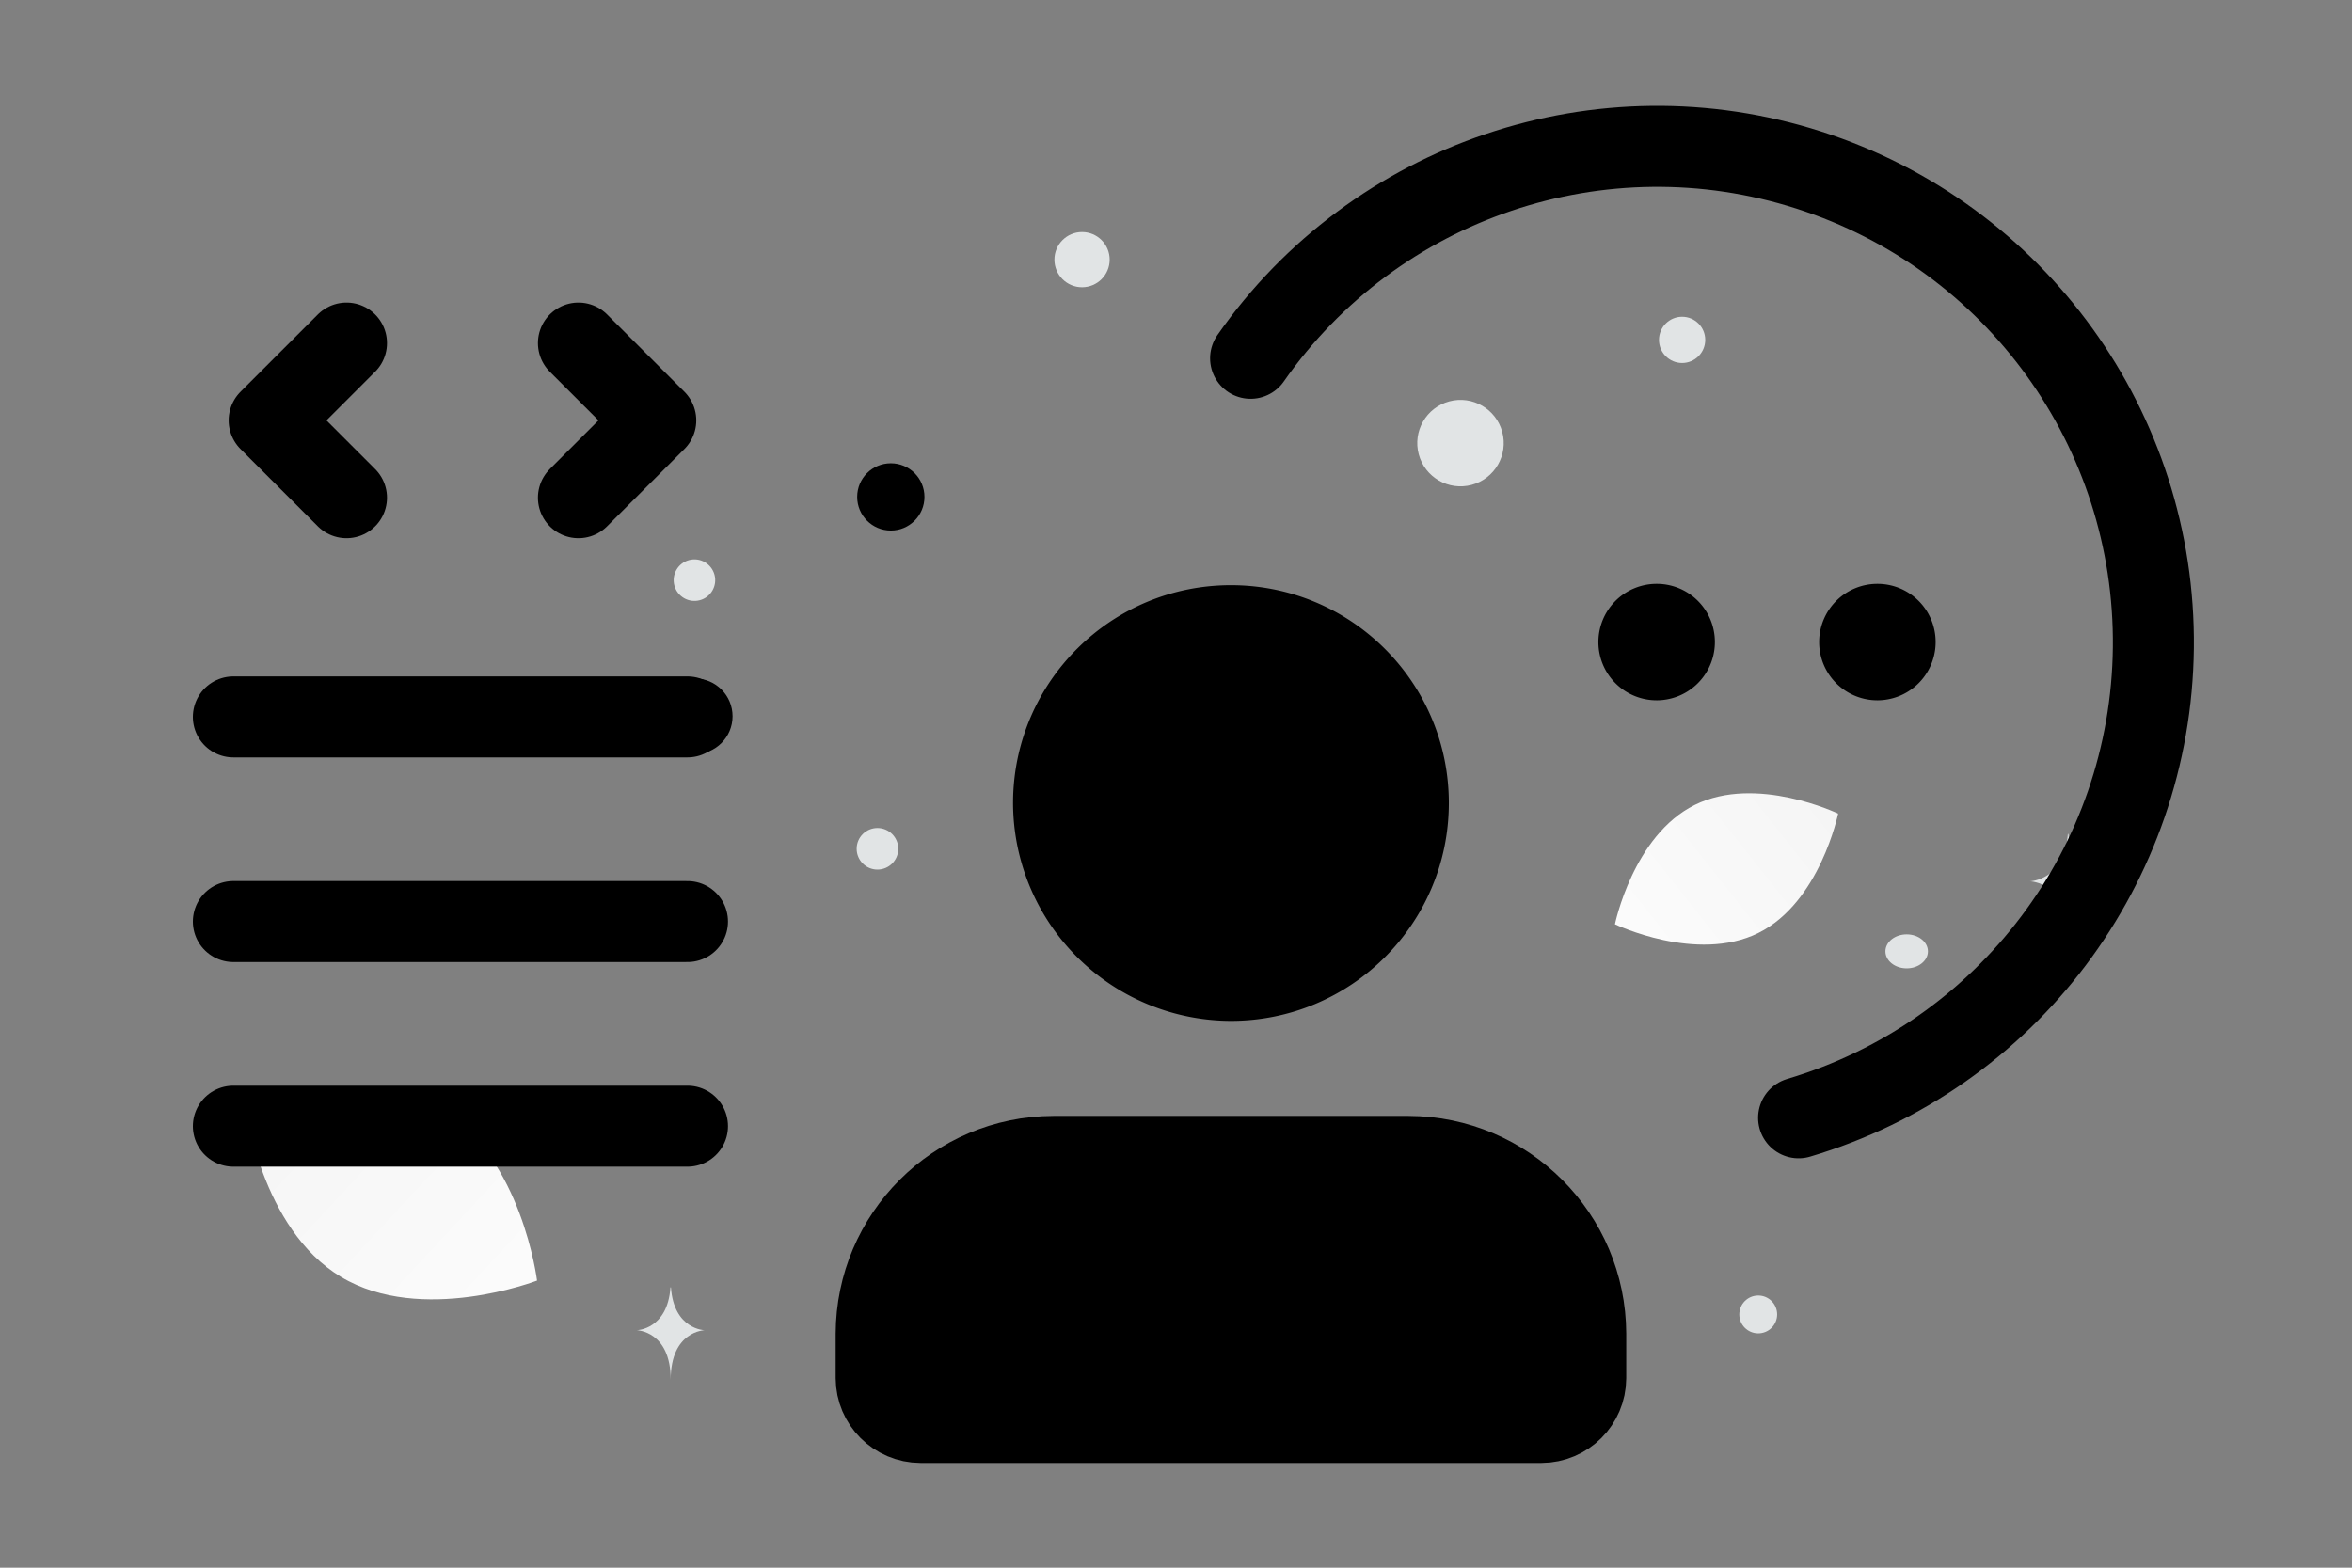 <svg width="900" height="600" viewBox="0 0 900 600" fill="none" xmlns="http://www.w3.org/2000/svg"><rect x="0" y="0" width="900" height="600" fill="#808080" stroke="none"/><path fill="transparent" d="M0 0h900v600H0z"/><path d="M672.83 357.083c-23.576 11.695-54.867-3.342-54.867-3.342s6.955-33.992 30.543-45.67c23.575-11.695 54.853 3.326 54.853 3.326s-6.954 33.991-30.529 45.686z" fill="url(#a)"/><path d="M130.509 488.722c30.804 18.463 74.998 1.396 74.998 1.396s-5.779-46.994-36.601-65.435c-30.805-18.462-74.98-1.416-74.98-1.416s5.778 46.993 36.583 65.455z" fill="url(#b)"/><circle cx="340.873" cy="190.18" r="12.873" transform="rotate(180 340.873 190.18)" fill="#000"/><circle cx="265.843" cy="274.14" r="14.482" transform="rotate(180 265.843 274.14)" fill="#000"/><circle r="5.632" transform="matrix(-1 0 0 1 640.288 251.775)" fill="#000"/><circle r="7.241" transform="matrix(-1 0 0 1 672.79 503.073)" fill="#E1E4E5"/><circle r="10.459" transform="matrix(-1 0 0 1 166.665 427.888)" fill="#E1E4E5"/><circle r="7.96" transform="matrix(-1 0 0 1 335.762 324.859)" fill="#E1E4E5"/><circle r="8.85" transform="matrix(-1 0 0 1 643.668 130.081)" fill="#E1E4E5"/><circle r="7.947" transform="scale(1 -1) rotate(-75 -11.818 -284.175)" fill="#E1E4E5"/><circle r="10.572" transform="matrix(-1 0 0 1 414.047 99.372)" fill="#E1E4E5"/><ellipse rx="8.133" ry="6.506" transform="matrix(-1 0 0 1 729.593 364.113)" fill="#E1E4E5"/><circle r="16.54" transform="scale(1 -1) rotate(-75 168.92 -448.959)" fill="#E1E4E5"/><path d="M791.267 319.178h.213c1.26 17.851 14.535 18.125 14.535 18.125s-14.639.286-14.639 20.912c0-20.626-14.639-20.912-14.639-20.912s13.27-.274 14.53-18.125zM256.55 492.715h.189c1.118 16.156 12.897 16.405 12.897 16.405s-12.989.258-12.989 18.926c0-18.668-12.989-18.926-12.989-18.926s11.774-.249 12.892-16.405z" fill="#E1E4E5"/><path fill-rule="evenodd" clip-rule="evenodd" d="M403.147 306.826c.285-37.42 30.8-67.552 68.221-67.363 37.421.19 67.63 30.628 67.536 68.049-.094 37.421-30.456 67.709-67.877 67.709a68.045 68.045 0 0 1-67.88-68.395z" fill="#000" stroke="#000" stroke-width="31" stroke-linecap="round" stroke-linejoin="round"/><path d="M633.954 238.949a6.786 6.786 0 0 0-4.849 11.574 6.787 6.787 0 0 0 11.6-4.787 6.732 6.732 0 0 0-6.751-6.787m84.468 0a6.788 6.788 0 1 0 6.752 6.787 6.736 6.736 0 0 0-6.752-6.787" stroke="#000" stroke-width="31" stroke-linecap="round" stroke-linejoin="round"/><path fill-rule="evenodd" clip-rule="evenodd" d="M335.269 527.439v-16.97c.11-37.443 30.436-67.769 67.879-67.879h135.758c37.443.11 67.769 30.436 67.879 67.879v16.97c-.027 9.361-7.609 16.942-16.97 16.97H352.239c-9.361-.028-16.943-7.609-16.97-16.97z" fill="#000" stroke="#000" stroke-width="31" stroke-linecap="round" stroke-linejoin="round"/><path d="M478.544 137.128c47.687-68.256 134.287-97.471 213.576-72.05 79.289 25.42 132.759 99.542 131.869 182.802-.891 83.26-55.933 156.222-135.748 179.941M132.586 131.307 103 160.893l29.586 29.586m88.758-59.172 29.586 29.586-29.586 29.586M89.299 274.384h173.77m-173.77 78.319h173.77m-173.77 78.319h173.77" stroke="#000" stroke-width="31" stroke-linecap="round" stroke-linejoin="round"/><defs><linearGradient id="a" x1="582.297" y1="393.562" x2="776.749" y2="239.75" gradientUnits="userSpaceOnUse"><stop stop-color="#fff"/><stop offset="1" stop-color="#EEE"/></linearGradient><linearGradient id="b" x1="249.713" y1="548.151" x2="1.851" y2="317.855" gradientUnits="userSpaceOnUse"><stop stop-color="#fff"/><stop offset="1" stop-color="#EEE"/></linearGradient></defs></svg>